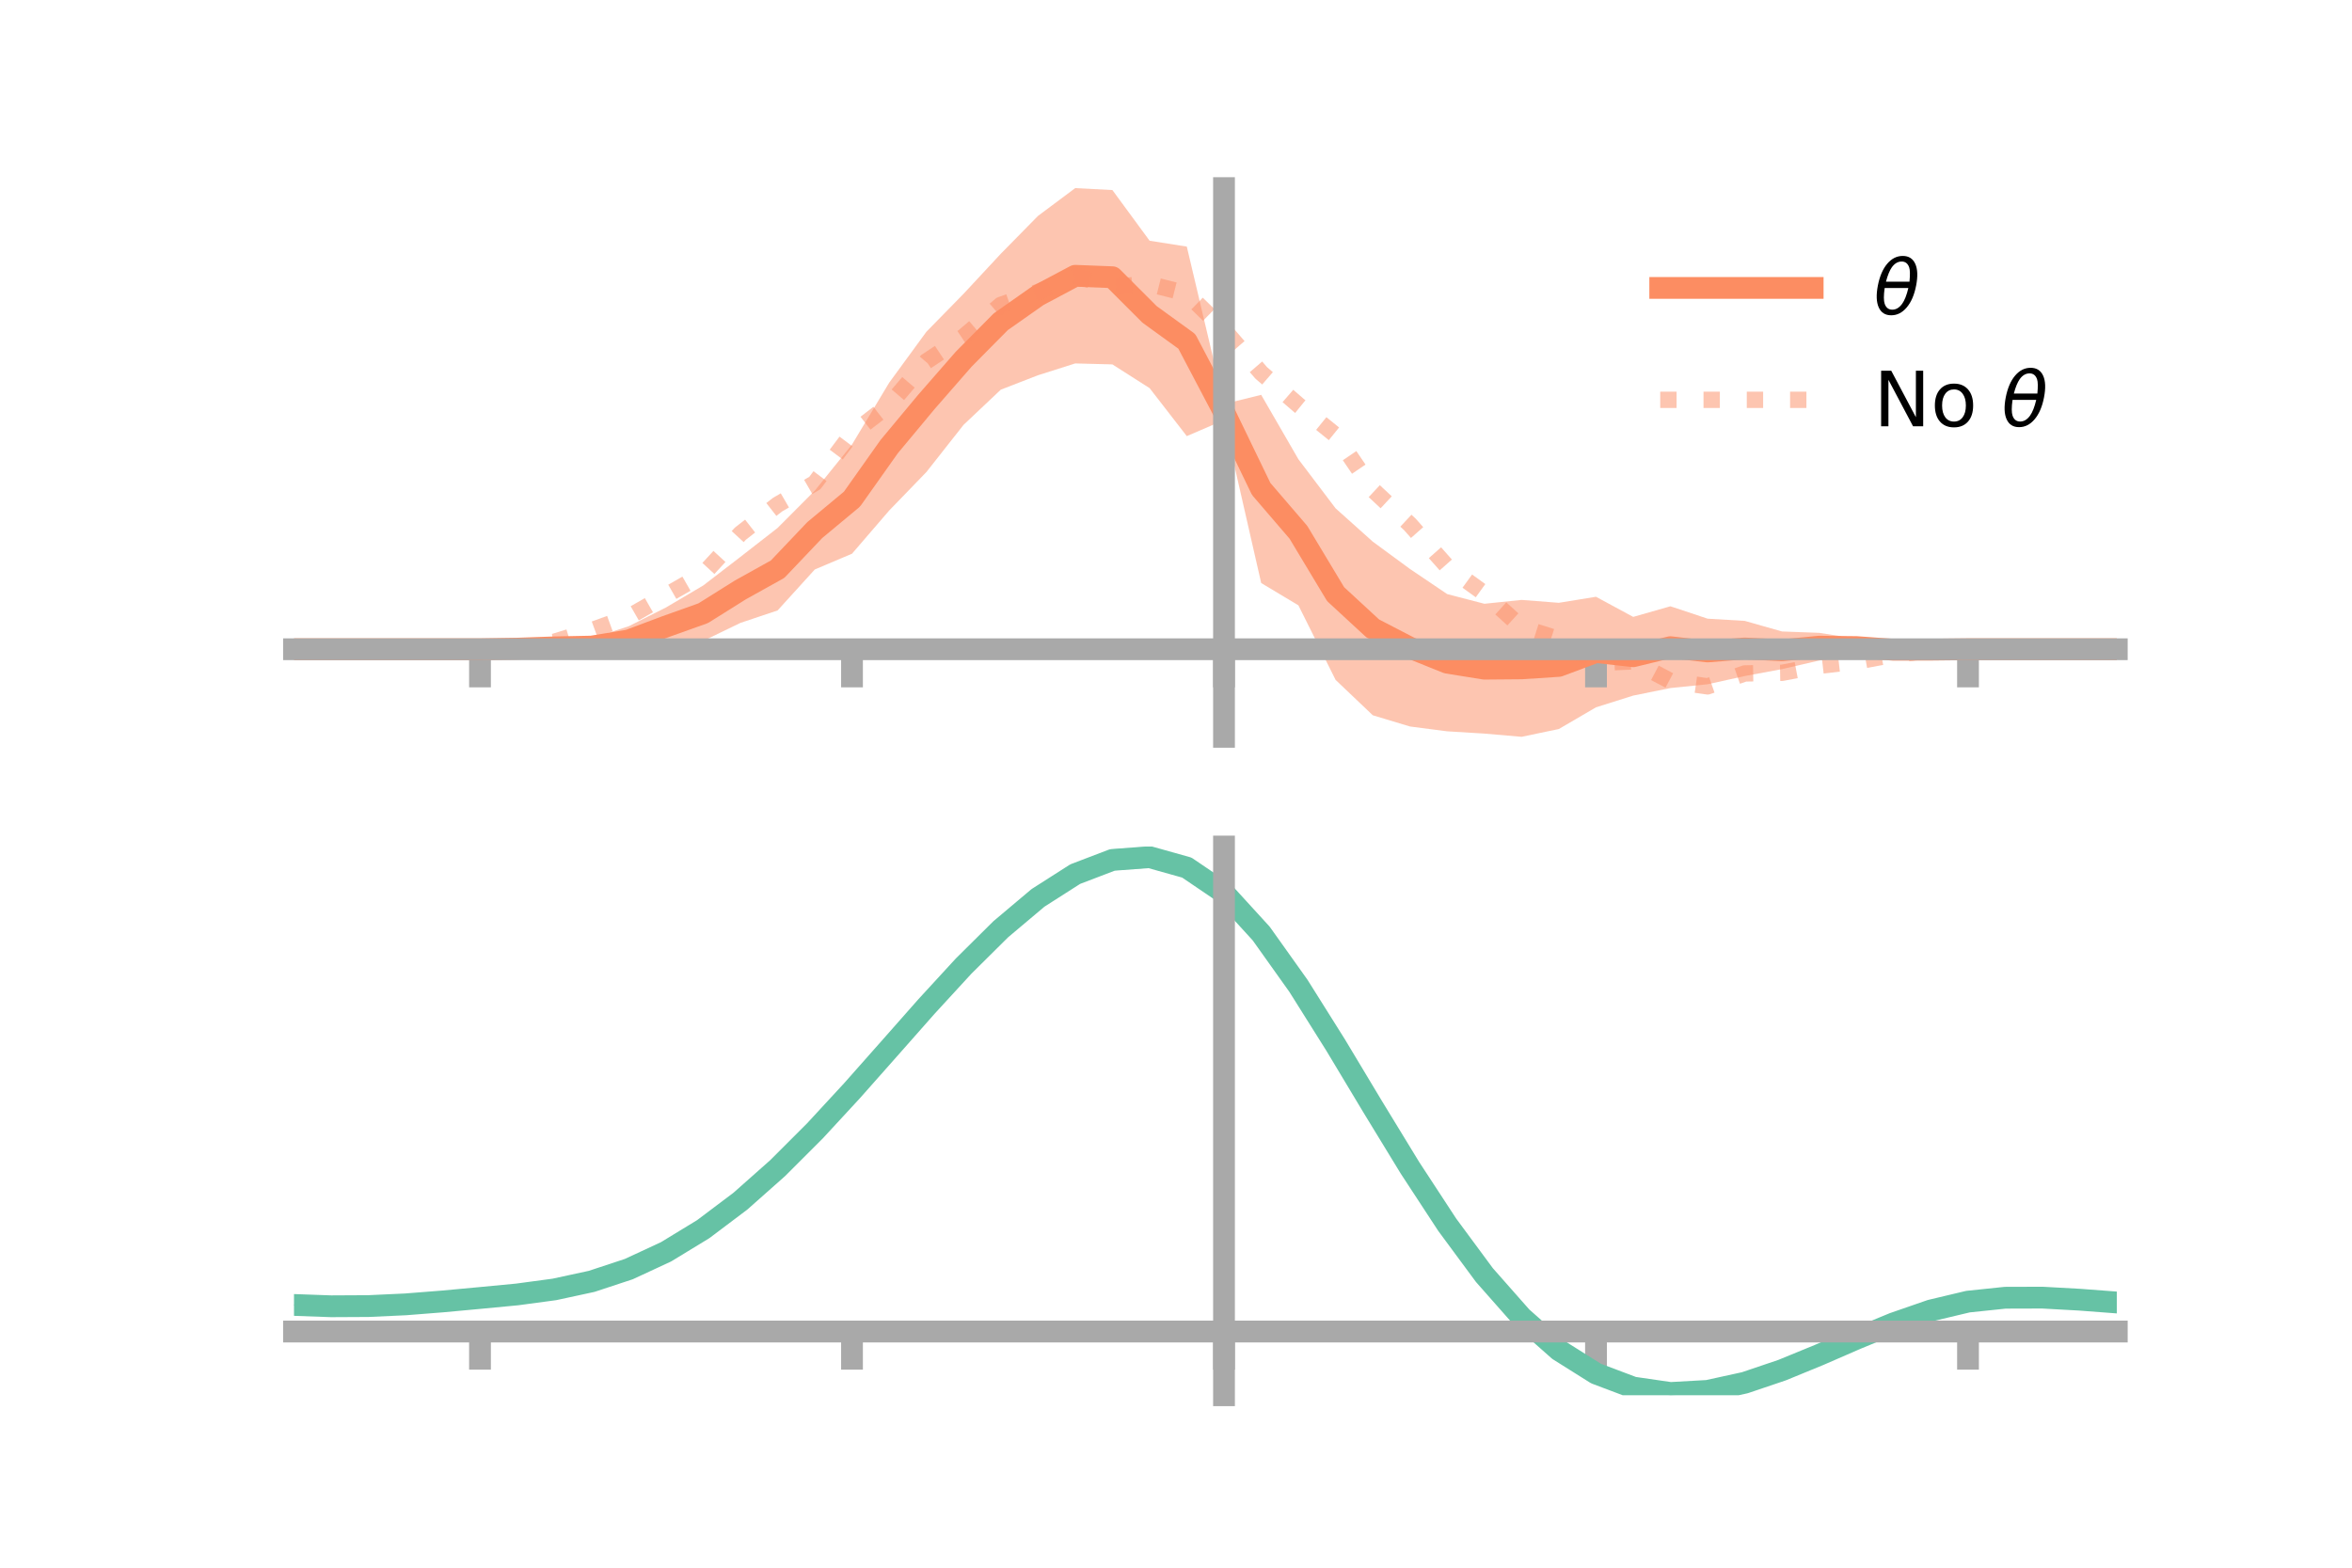<?xml version="1.0" encoding="utf-8" standalone="no"?>
<!DOCTYPE svg PUBLIC "-//W3C//DTD SVG 1.1//EN"
  "http://www.w3.org/Graphics/SVG/1.1/DTD/svg11.dtd">
<!-- Created with matplotlib (https://matplotlib.org/) -->
<svg height="144pt" version="1.1" viewBox="0 0 216 144" width="216pt" xmlns="http://www.w3.org/2000/svg" xmlns:xlink="http://www.w3.org/1999/xlink">
 <defs>
  <style type="text/css">*{stroke-linecap:butt;stroke-linejoin:round;}</style>
 </defs>
 <g id="figure_1">
  <g id="patch_1">
   <path d="M 0 144 
L 216 144 
L 216 0 
L 0 0 
z
" style="fill:none;"/>
  </g>
  <g id="axes_1">
   <g id="patch_2">
    <path d="M 27 67.68 
L 194.4 67.68 
L 194.4 17.28 
L 27 17.28 
z
" style="fill:none;"/>
   </g>
   <g id="PolyCollection_1">
    <path clip-path="url(#p09938132ba)" d="M 27 59.638 
L 27 59.638 
L 30.416 59.638 
L 33.833 59.638 
L 37.249 59.638 
L 40.665 59.638 
L 44.082 59.634 
L 47.498 59.38 
L 50.914 58.904 
L 54.331 58.629 
L 57.747 57.522 
L 61.163 55.799 
L 64.58 53.781 
L 67.996 51.154 
L 71.412 48.494 
L 74.829 45.065 
L 78.245 40.832 
L 81.661 35.15 
L 85.078 30.473 
L 88.494 26.983 
L 91.91 23.309 
L 95.327 19.832 
L 98.743 17.28 
L 102.159 17.457 
L 105.576 22.112 
L 108.992 22.651 
L 112.408 37.107 
L 115.824 36.27 
L 119.241 42.183 
L 122.657 46.694 
L 126.073 49.754 
L 129.49 52.265 
L 132.906 54.57 
L 136.322 55.459 
L 139.739 55.105 
L 143.155 55.371 
L 146.571 54.816 
L 149.988 56.665 
L 153.404 55.69 
L 156.82 56.829 
L 160.237 57.032 
L 163.653 58.004 
L 167.069 58.13 
L 170.486 58.66 
L 173.902 59.128 
L 177.318 59.473 
L 180.735 59.635 
L 184.151 59.638 
L 187.567 59.638 
L 190.984 59.638 
L 194.4 59.638 
L 194.4 59.638 
L 194.4 59.638 
L 190.984 59.638 
L 187.567 59.638 
L 184.151 59.638 
L 180.735 59.641 
L 177.318 59.878 
L 173.902 60.239 
L 170.486 60.212 
L 167.069 60.671 
L 163.653 61.461 
L 160.237 62.098 
L 156.82 62.853 
L 153.404 63.201 
L 149.988 63.894 
L 146.571 64.971 
L 143.155 66.965 
L 139.739 67.68 
L 136.322 67.384 
L 132.906 67.175 
L 129.49 66.733 
L 126.073 65.701 
L 122.657 62.452 
L 119.241 55.601 
L 115.824 53.556 
L 112.408 38.588 
L 108.992 40.06 
L 105.576 35.652 
L 102.159 33.472 
L 98.743 33.383 
L 95.327 34.468 
L 91.91 35.793 
L 88.494 39.021 
L 85.078 43.359 
L 81.661 46.893 
L 78.245 50.861 
L 74.829 52.309 
L 71.412 56.072 
L 67.996 57.217 
L 64.58 58.872 
L 61.163 59.294 
L 57.747 60.131 
L 54.331 60.154 
L 50.914 60.017 
L 47.498 59.783 
L 44.082 59.64 
L 40.665 59.638 
L 37.249 59.638 
L 33.833 59.638 
L 30.416 59.638 
L 27 59.638 
z
" style="fill:#fc8d62;fill-opacity:0.5;"/>
   </g>
   <g id="matplotlib.axis_1">
    <g id="xtick_1">
     <g id="line2d_1">
      <defs>
       <path d="M 0 0 
L 0 3.5 
" id="mbfef116563" style="stroke:#a9a9a9;stroke-width:2;"/>
      </defs>
      <g>
       <use style="fill:#a9a9a9;stroke:#a9a9a9;stroke-width:2;" x="44.082" xlink:href="#mbfef116563" y="59.638"/>
      </g>
     </g>
    </g>
    <g id="xtick_2">
     <g id="line2d_2">
      <g>
       <use style="fill:#a9a9a9;stroke:#a9a9a9;stroke-width:2;" x="78.245" xlink:href="#mbfef116563" y="59.638"/>
      </g>
     </g>
    </g>
    <g id="xtick_3">
     <g id="line2d_3">
      <g>
       <use style="fill:#a9a9a9;stroke:#a9a9a9;stroke-width:2;" x="112.408" xlink:href="#mbfef116563" y="59.638"/>
      </g>
     </g>
    </g>
    <g id="xtick_4">
     <g id="line2d_4">
      <g>
       <use style="fill:#a9a9a9;stroke:#a9a9a9;stroke-width:2;" x="146.571" xlink:href="#mbfef116563" y="59.638"/>
      </g>
     </g>
    </g>
    <g id="xtick_5">
     <g id="line2d_5">
      <g>
       <use style="fill:#a9a9a9;stroke:#a9a9a9;stroke-width:2;" x="180.735" xlink:href="#mbfef116563" y="59.638"/>
      </g>
     </g>
    </g>
   </g>
   <g id="matplotlib.axis_2"/>
   <g id="line2d_6">
    <path clip-path="url(#p09938132ba)" d="M 27 59.638 
L 30.416 59.638 
L 33.833 59.638 
L 37.249 59.638 
L 40.665 59.638 
L 44.082 59.637 
L 47.498 59.582 
L 50.914 59.461 
L 54.331 59.392 
L 57.747 58.827 
L 61.163 57.547 
L 64.58 56.327 
L 67.996 54.185 
L 71.412 52.283 
L 74.829 48.687 
L 78.245 45.846 
L 81.661 41.021 
L 85.078 36.916 
L 88.494 33.002 
L 91.91 29.551 
L 95.327 27.15 
L 98.743 25.332 
L 102.159 25.465 
L 105.576 28.882 
L 108.992 31.355 
L 112.408 37.847 
L 115.824 44.913 
L 119.241 48.892 
L 122.657 54.573 
L 126.073 57.728 
L 129.49 59.499 
L 132.906 60.873 
L 136.322 61.422 
L 139.739 61.393 
L 143.155 61.168 
L 146.571 59.894 
L 149.988 60.279 
L 153.404 59.446 
L 156.82 59.841 
L 160.237 59.565 
L 163.653 59.733 
L 167.069 59.4 
L 170.486 59.436 
L 173.902 59.683 
L 177.318 59.675 
L 180.735 59.638 
L 184.151 59.638 
L 187.567 59.638 
L 190.984 59.638 
L 194.4 59.638 
" style="fill:none;stroke:#fc8d62;stroke-linecap:square;stroke-width:2;"/>
   </g>
   <g id="line2d_7">
    <path clip-path="url(#p09938132ba)" d="M 27 59.638 
L 30.416 59.638 
L 33.833 59.638 
L 37.249 59.638 
L 40.665 59.638 
L 44.082 59.635 
L 47.498 59.495 
L 50.914 58.947 
L 54.331 57.891 
L 57.747 56.647 
L 61.163 54.692 
L 64.58 52.734 
L 67.996 49.019 
L 71.412 46.351 
L 74.829 44.372 
L 78.245 39.83 
L 81.661 37.193 
L 85.078 33.193 
L 88.494 30.924 
L 91.91 28.006 
L 95.327 26.82 
L 98.743 25.332 
L 102.159 26.331 
L 105.576 26.094 
L 108.992 26.957 
L 112.408 30.293 
L 115.824 34.249 
L 119.241 37.206 
L 122.657 39.969 
L 126.073 44.988 
L 129.49 48.18 
L 132.906 52.039 
L 136.322 54.515 
L 139.739 57.621 
L 143.155 58.704 
L 146.571 60.903 
L 149.988 60.749 
L 153.404 62.556 
L 156.82 63.047 
L 160.237 61.858 
L 163.653 61.802 
L 167.069 61.159 
L 170.486 60.767 
L 173.902 60.139 
L 177.318 59.757 
L 180.735 59.64 
L 184.151 59.638 
L 187.567 59.638 
L 190.984 59.638 
L 194.4 59.638 
" style="fill:none;stroke:#fc8d62;stroke-dasharray:1.5,2.475;stroke-dashoffset:0;stroke-opacity:0.5;stroke-width:1.5;"/>
   </g>
   <g id="patch_3">
    <path d="M 112.408 67.68 
L 112.408 17.28 
" style="fill:none;stroke:#a9a9a9;stroke-linecap:square;stroke-linejoin:miter;stroke-width:2;"/>
   </g>
   <g id="patch_4">
    <path d="M 194.4 67.68 
L 194.4 17.28 
" style="fill:none;"/>
   </g>
   <g id="patch_5">
    <path d="M 27 59.638 
L 194.4 59.638 
" style="fill:none;stroke:#a9a9a9;stroke-linecap:square;stroke-linejoin:miter;stroke-width:2;"/>
   </g>
   <g id="patch_6">
    <path d="M 27 17.28 
L 194.4 17.28 
" style="fill:none;"/>
   </g>
   <g id="legend_1">
    <g id="line2d_8">
     <path d="M 152.47 26.449 
L 166.47 26.449 
" style="fill:none;stroke:#fc8d62;stroke-linecap:square;stroke-width:2;"/>
    </g>
    <g id="line2d_9"/>
    <g id="text_1">
     <!-- $\theta$ -->
     <g transform="translate(172.07 28.899)scale(0.07 -0.07)">
      <defs>
       <path d="M 45.516 34.672 
L 14.453 34.672 
Q 12.359 20.062 14.5 13.875 
Q 17.188 6.25 24.469 6.25 
Q 31.781 6.25 37.359 13.922 
Q 42.234 20.656 45.516 34.672 
z
M 47.016 42.969 
Q 48.344 56.844 46.625 61.719 
Q 43.953 69.438 36.766 69.438 
Q 29.297 69.438 23.828 61.812 
Q 19.531 55.672 16.156 42.969 
z
M 38.188 76.766 
Q 49.906 76.766 54.594 66.406 
Q 59.281 56.109 55.719 37.844 
Q 52.203 19.625 43.453 9.281 
Q 34.766 -1.125 23.047 -1.125 
Q 11.281 -1.125 6.641 9.281 
Q 2 19.625 5.516 37.844 
Q 9.078 56.109 17.719 66.406 
Q 26.422 76.766 38.188 76.766 
z
" id="DejaVuSans-Oblique-952"/>
      </defs>
      <use transform="translate(0 0.234)" xlink:href="#DejaVuSans-Oblique-952"/>
     </g>
    </g>
    <g id="line2d_10">
     <path d="M 152.47 36.724 
L 166.47 36.724 
" style="fill:none;stroke:#fc8d62;stroke-dasharray:1.5,2.475;stroke-dashoffset:0;stroke-opacity:0.5;stroke-width:1.5;"/>
    </g>
    <g id="line2d_11"/>
    <g id="text_2">
     <!-- No $\theta$ -->
     <g transform="translate(172.07 39.174)scale(0.07 -0.07)">
      <defs>
       <path d="M 9.812 72.906 
L 23.094 72.906 
L 55.422 11.922 
L 55.422 72.906 
L 64.984 72.906 
L 64.984 0 
L 51.703 0 
L 19.391 60.984 
L 19.391 0 
L 9.812 0 
z
" id="DejaVuSans-78"/>
       <path d="M 30.609 48.391 
Q 23.391 48.391 19.188 42.75 
Q 14.984 37.109 14.984 27.297 
Q 14.984 17.484 19.156 11.844 
Q 23.344 6.203 30.609 6.203 
Q 37.797 6.203 41.984 11.859 
Q 46.188 17.531 46.188 27.297 
Q 46.188 37.016 41.984 42.703 
Q 37.797 48.391 30.609 48.391 
z
M 30.609 56 
Q 42.328 56 49.016 48.375 
Q 55.719 40.766 55.719 27.297 
Q 55.719 13.875 49.016 6.219 
Q 42.328 -1.422 30.609 -1.422 
Q 18.844 -1.422 12.172 6.219 
Q 5.516 13.875 5.516 27.297 
Q 5.516 40.766 12.172 48.375 
Q 18.844 56 30.609 56 
z
" id="DejaVuSans-111"/>
       <path id="DejaVuSans-32"/>
      </defs>
      <use transform="translate(0 0.234)" xlink:href="#DejaVuSans-78"/>
      <use transform="translate(74.805 0.234)" xlink:href="#DejaVuSans-111"/>
      <use transform="translate(135.986 0.234)" xlink:href="#DejaVuSans-32"/>
      <use transform="translate(167.773 0.234)" xlink:href="#DejaVuSans-Oblique-952"/>
     </g>
    </g>
   </g>
  </g>
  <g id="axes_2">
   <g id="patch_7">
    <path d="M 27 128.16 
L 194.4 128.16 
L 194.4 77.76 
L 27 77.76 
z
" style="fill:none;"/>
   </g>
   <g id="PolyCollection_2">
    <path clip-path="url(#p8772920bf4)" d="M 27 119.913 
L 27 119.819 
L 30.416 119.949 
L 33.833 119.931 
L 37.249 119.763 
L 40.665 119.482 
L 44.082 119.154 
L 47.498 118.818 
L 50.914 118.349 
L 54.331 117.599 
L 57.747 116.457 
L 61.163 114.844 
L 64.58 112.723 
L 67.996 110.093 
L 71.412 106.993 
L 74.829 103.496 
L 78.245 99.706 
L 81.661 95.754 
L 85.078 91.79 
L 88.494 87.985 
L 91.91 84.519 
L 95.327 81.578 
L 98.743 79.351 
L 102.159 78.02 
L 105.576 77.76 
L 108.992 78.736 
L 112.408 81.092 
L 115.824 84.892 
L 119.241 89.766 
L 122.657 95.291 
L 126.073 101.072 
L 129.49 106.763 
L 132.906 112.073 
L 136.322 116.776 
L 139.739 120.709 
L 143.155 123.777 
L 146.571 125.946 
L 149.988 127.243 
L 153.404 127.744 
L 156.82 127.559 
L 160.237 126.822 
L 163.653 125.685 
L 167.069 124.307 
L 170.486 122.845 
L 173.902 121.454 
L 177.318 120.282 
L 180.735 119.473 
L 184.151 119.118 
L 187.567 119.113 
L 190.984 119.311 
L 194.4 119.581 
L 194.4 119.7 
L 194.4 119.7 
L 190.984 119.455 
L 187.567 119.276 
L 184.151 119.291 
L 180.735 119.65 
L 177.318 120.467 
L 173.902 121.661 
L 170.486 123.092 
L 167.069 124.603 
L 163.653 126.028 
L 160.237 127.202 
L 156.82 127.962 
L 153.404 128.16 
L 149.988 127.667 
L 146.571 126.386 
L 143.155 124.261 
L 139.739 121.277 
L 136.322 117.467 
L 132.906 112.919 
L 129.49 107.786 
L 126.073 102.281 
L 122.657 96.684 
L 119.241 91.331 
L 115.824 86.608 
L 112.408 82.926 
L 108.992 80.648 
L 105.576 79.706 
L 102.159 79.957 
L 98.743 81.236 
L 95.327 83.372 
L 91.91 86.187 
L 88.494 89.499 
L 85.078 93.13 
L 81.661 96.907 
L 78.245 100.672 
L 74.829 104.281 
L 71.412 107.613 
L 67.996 110.571 
L 64.58 113.089 
L 61.163 115.131 
L 57.747 116.692 
L 54.331 117.803 
L 50.914 118.531 
L 47.498 118.983 
L 44.082 119.299 
L 40.665 119.604 
L 37.249 119.86 
L 33.833 120.01 
L 30.416 120.027 
L 27 119.913 
z
" style="fill:#66c2a5;fill-opacity:0.5;"/>
   </g>
   <g id="matplotlib.axis_3">
    <g id="xtick_6">
     <g id="line2d_12">
      <g>
       <use style="fill:#a9a9a9;stroke:#a9a9a9;stroke-width:2;" x="44.082" xlink:href="#mbfef116563" y="122.308"/>
      </g>
     </g>
    </g>
    <g id="xtick_7">
     <g id="line2d_13">
      <g>
       <use style="fill:#a9a9a9;stroke:#a9a9a9;stroke-width:2;" x="78.245" xlink:href="#mbfef116563" y="122.308"/>
      </g>
     </g>
    </g>
    <g id="xtick_8">
     <g id="line2d_14">
      <g>
       <use style="fill:#a9a9a9;stroke:#a9a9a9;stroke-width:2;" x="112.408" xlink:href="#mbfef116563" y="122.308"/>
      </g>
     </g>
    </g>
    <g id="xtick_9">
     <g id="line2d_15">
      <g>
       <use style="fill:#a9a9a9;stroke:#a9a9a9;stroke-width:2;" x="146.571" xlink:href="#mbfef116563" y="122.308"/>
      </g>
     </g>
    </g>
    <g id="xtick_10">
     <g id="line2d_16">
      <g>
       <use style="fill:#a9a9a9;stroke:#a9a9a9;stroke-width:2;" x="180.735" xlink:href="#mbfef116563" y="122.308"/>
      </g>
     </g>
    </g>
   </g>
   <g id="matplotlib.axis_4"/>
   <g id="line2d_17">
    <path clip-path="url(#p8772920bf4)" d="M 27 119.866 
L 30.416 119.988 
L 33.833 119.97 
L 37.249 119.812 
L 40.665 119.543 
L 44.082 119.226 
L 47.498 118.9 
L 50.914 118.44 
L 54.331 117.701 
L 57.747 116.574 
L 61.163 114.988 
L 64.58 112.906 
L 67.996 110.332 
L 71.412 107.303 
L 74.829 103.888 
L 78.245 100.189 
L 81.661 96.331 
L 85.078 92.46 
L 88.494 88.742 
L 91.91 85.353 
L 95.327 82.475 
L 98.743 80.293 
L 102.159 78.988 
L 105.576 78.733 
L 108.992 79.692 
L 112.408 82.009 
L 115.824 85.75 
L 119.241 90.549 
L 122.657 95.987 
L 126.073 101.677 
L 129.49 107.275 
L 132.906 112.496 
L 136.322 117.121 
L 139.739 120.993 
L 143.155 124.019 
L 146.571 126.166 
L 149.988 127.455 
L 153.404 127.952 
L 156.82 127.76 
L 160.237 127.012 
L 163.653 125.857 
L 167.069 124.455 
L 170.486 122.968 
L 173.902 121.558 
L 177.318 120.374 
L 180.735 119.561 
L 184.151 119.204 
L 187.567 119.194 
L 190.984 119.383 
L 194.4 119.641 
" style="fill:none;stroke:#66c2a5;stroke-linecap:square;stroke-width:2;"/>
   </g>
   <g id="patch_8">
    <path d="M 112.408 128.16 
L 112.408 77.76 
" style="fill:none;stroke:#a9a9a9;stroke-linecap:square;stroke-linejoin:miter;stroke-width:2;"/>
   </g>
   <g id="patch_9">
    <path d="M 194.4 128.16 
L 194.4 77.76 
" style="fill:none;"/>
   </g>
   <g id="patch_10">
    <path d="M 27 122.308 
L 194.4 122.308 
" style="fill:none;stroke:#a9a9a9;stroke-linecap:square;stroke-linejoin:miter;stroke-width:2;"/>
   </g>
   <g id="patch_11">
    <path d="M 27 77.76 
L 194.4 77.76 
" style="fill:none;"/>
   </g>
  </g>
 </g>
 <defs>
  <clipPath id="p09938132ba">
   <rect height="50.4" width="167.4" x="27" y="17.28"/>
  </clipPath>
  <clipPath id="p8772920bf4">
   <rect height="50.4" width="167.4" x="27" y="77.76"/>
  </clipPath>
 </defs>
</svg>

